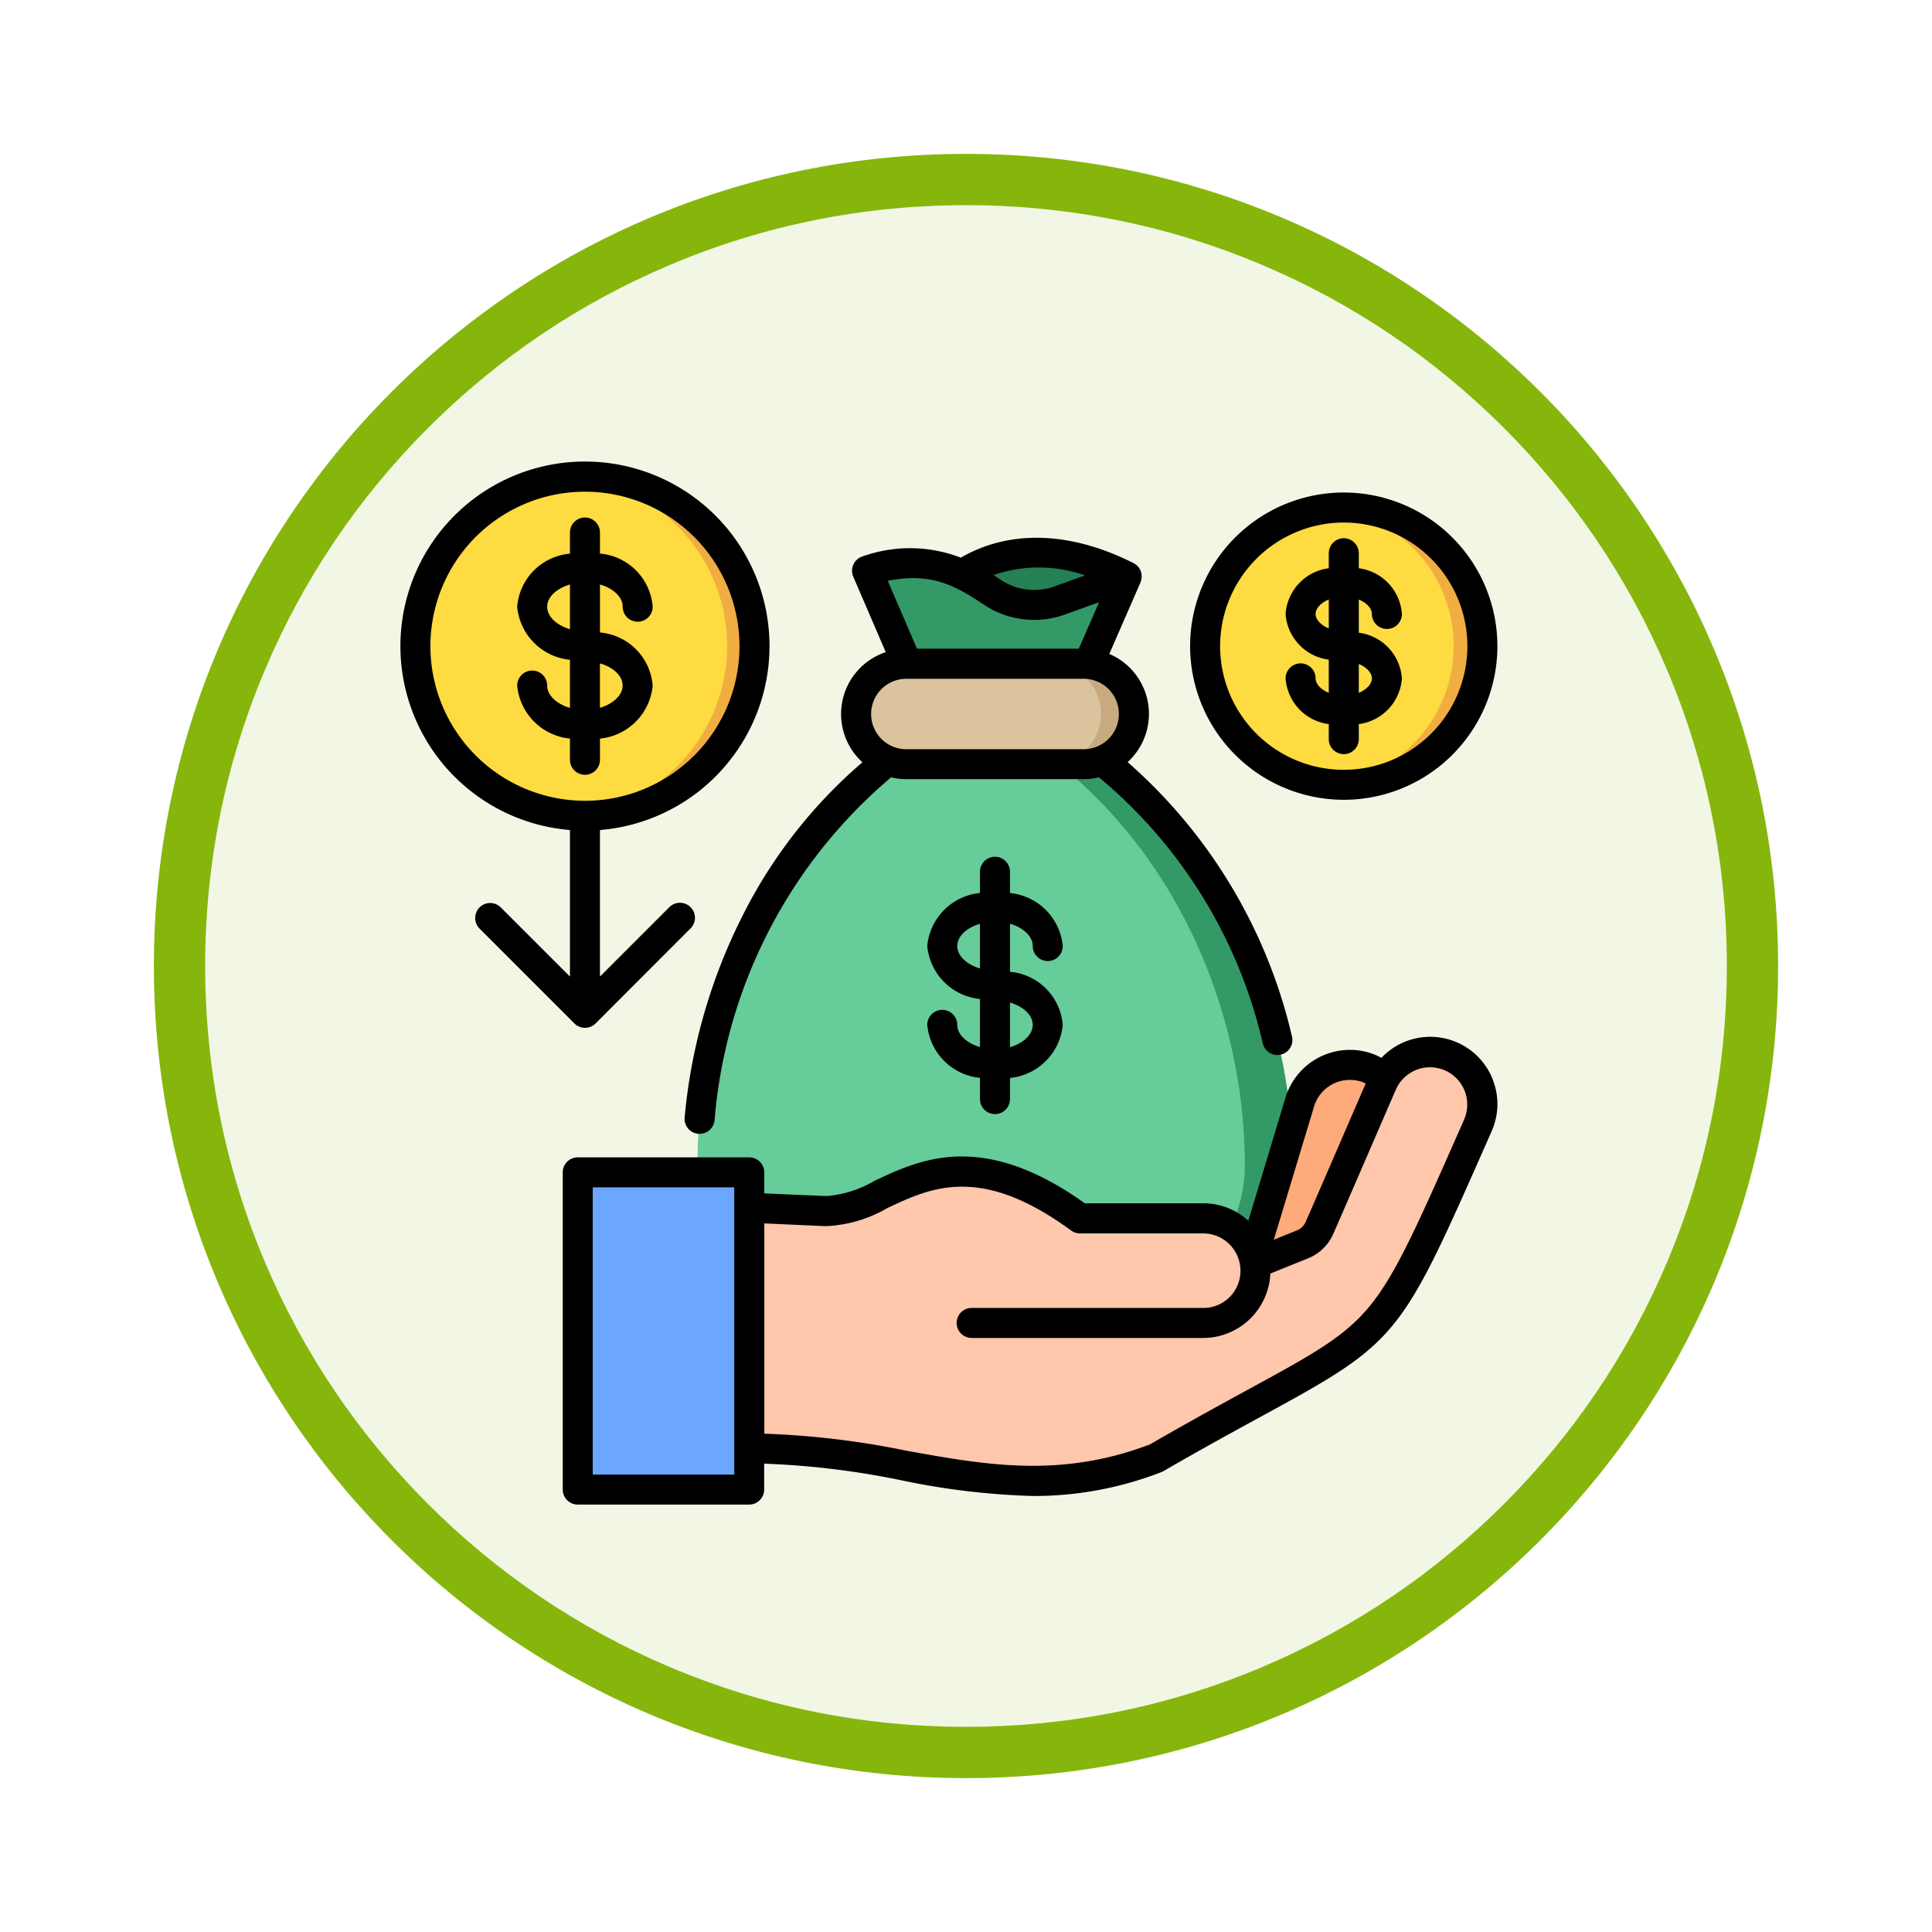 <svg xmlns="http://www.w3.org/2000/svg" xmlns:xlink="http://www.w3.org/1999/xlink" width="113" height="113" viewBox="0 0 113 113">
  <defs>
    <filter id="Trazado_982547" x="0" y="0" width="113" height="113" filterUnits="userSpaceOnUse">
      <feOffset dy="3" input="SourceAlpha"/>
      <feGaussianBlur stdDeviation="3" result="blur"/>
      <feFlood flood-opacity="0.161"/>
      <feComposite operator="in" in2="blur"/>
      <feComposite in="SourceGraphic"/>
    </filter>
  </defs>
  <g id="Grupo_1174967" data-name="Grupo 1174967" transform="translate(-272 -5222.553)">
    <g id="Grupo_1172014" data-name="Grupo 1172014" transform="translate(281 5228.553)">
      <g id="Grupo_1167343" data-name="Grupo 1167343" transform="translate(0)">
        <g id="Grupo_1166777" data-name="Grupo 1166777" transform="translate(0)">
          <g id="Grupo_1164305" data-name="Grupo 1164305">
            <g id="Grupo_1163948" data-name="Grupo 1163948">
              <g id="Grupo_1158168" data-name="Grupo 1158168">
                <g id="Grupo_1152576" data-name="Grupo 1152576">
                  <g id="Grupo_1148633" data-name="Grupo 1148633">
                    <g id="Grupo_1148525" data-name="Grupo 1148525">
                      <g transform="matrix(1, 0, 0, 1, -9, -6)" filter="url(#Trazado_982547)">
                        <g id="Trazado_982547-2" data-name="Trazado 982547" transform="translate(9 6)" fill="#f2f7e5">
                          <path d="M 47.5 93.5 C 41.289 93.5 35.265 92.284 29.595 89.886 C 24.118 87.569 19.198 84.252 14.973 80.027 C 10.748 75.802 7.431 70.882 5.114 65.405 C 2.716 59.735 1.5 53.711 1.5 47.5 C 1.5 41.289 2.716 35.265 5.114 29.595 C 7.431 24.118 10.748 19.198 14.973 14.973 C 19.198 10.748 24.118 7.431 29.595 5.114 C 35.265 2.716 41.289 1.5 47.5 1.5 C 53.711 1.5 59.735 2.716 65.405 5.114 C 70.882 7.431 75.802 10.748 80.027 14.973 C 84.252 19.198 87.569 24.118 89.886 29.595 C 92.284 35.265 93.5 41.289 93.5 47.5 C 93.5 53.711 92.284 59.735 89.886 65.405 C 87.569 70.882 84.252 75.802 80.027 80.027 C 75.802 84.252 70.882 87.569 65.405 89.886 C 59.735 92.284 53.711 93.5 47.5 93.5 Z" stroke="none"/>
                          <path d="M 47.5 3 C 41.491 3 35.664 4.176 30.18 6.496 C 24.881 8.737 20.122 11.946 16.034 16.034 C 11.946 20.122 8.737 24.881 6.496 30.18 C 4.176 35.664 3 41.491 3 47.5 C 3 53.509 4.176 59.336 6.496 64.82 C 8.737 70.119 11.946 74.878 16.034 78.966 C 20.122 83.054 24.881 86.263 30.18 88.504 C 35.664 90.824 41.491 92 47.5 92 C 53.509 92 59.336 90.824 64.82 88.504 C 70.119 86.263 74.878 83.054 78.966 78.966 C 83.054 74.878 86.263 70.119 88.504 64.82 C 90.824 59.336 92 53.509 92 47.5 C 92 41.491 90.824 35.664 88.504 30.18 C 86.263 24.881 83.054 20.122 78.966 16.034 C 74.878 11.946 70.119 8.737 64.82 6.496 C 59.336 4.176 53.509 3 47.5 3 M 47.5 0 C 73.734 0 95 21.266 95 47.5 C 95 73.734 73.734 95 47.5 95 C 21.266 95 0 73.734 0 47.5 C 0 21.266 21.266 0 47.5 0 Z" stroke="none" fill="#86b60c"/>
                        </g>
                      </g>
                    </g>
                  </g>
                </g>
              </g>
            </g>
          </g>
        </g>
      </g>
    </g>
    <g id="income_18274482" transform="translate(294.918 5236.453)">
      <g id="Grupo_1174966" data-name="Grupo 1174966" transform="translate(1.367 13.966)">
        <g id="Grupo_1174953" data-name="Grupo 1174953" transform="translate(16.507 15.707)">
          <path id="Trazado_1035519" data-name="Trazado 1035519" d="M156.264,145.089h5.018c8.163,5.593,12.391,15.416,12.391,24.6a8.3,8.3,0,0,1-8.283,8.283H147.138a8.3,8.3,0,0,1-8.28-8.283c0-9.186,4.229-19.008,12.391-24.6Z" transform="translate(-138.858 -145.089)" fill="#6c9" fill-rule="evenodd"/>
        </g>
        <g id="Grupo_1174954" data-name="Grupo 1174954" transform="translate(36.133 15.707)">
          <path id="Trazado_1035520" data-name="Trazado 1035520" d="M295.163,145.089h2.8c8.163,5.593,12.392,15.416,12.392,24.6a8.3,8.3,0,0,1-8.283,8.283h-2.8a8.3,8.3,0,0,0,8.283-8.283C307.554,160.5,303.322,150.682,295.163,145.089Z" transform="translate(-295.163 -145.089)" fill="#396" fill-rule="evenodd"/>
        </g>
        <g id="Grupo_1174955" data-name="Grupo 1174955" transform="translate(31.695 4.437)">
          <path id="Trazado_1035521" data-name="Trazado 1035521" d="M259.815,56.816c3-2.153,6.606-1.759,9.929-.082l-5.135,3.248Z" transform="translate(-259.815 -55.336)" fill="#258053" fill-rule="evenodd"/>
        </g>
        <g id="Grupo_1174956" data-name="Grupo 1174956" transform="translate(26.425 5.067)">
          <path id="Trazado_1035522" data-name="Trazado 1035522" d="M221.072,68.272l-3.227-7.487a7.52,7.52,0,0,1,7.278,1.233,4.412,4.412,0,0,0,4.058.494l3.863-1.39-2.974,6.812Z" transform="translate(-217.845 -60.354)" fill="#396" fill-rule="evenodd"/>
        </g>
        <g id="Grupo_1174957" data-name="Grupo 1174957" transform="translate(25.785 10.945)">
          <path id="Trazado_1035523" data-name="Trazado 1035523" d="M215.686,107.166H226.07a2.939,2.939,0,0,1,0,5.878H215.686a2.939,2.939,0,0,1,0-5.878Z" transform="translate(-212.751 -107.166)" fill="#dbc39e" fill-rule="evenodd"/>
        </g>
        <g id="Grupo_1174958" data-name="Grupo 1174958" transform="translate(49.029 34.42)">
          <path id="Trazado_1035524" data-name="Trazado 1035524" d="M397.866,305.3l2.715-9a3.068,3.068,0,0,1,3.809-2.047,3.027,3.027,0,0,1,1.162.657,2.449,2.449,0,0,0-.135.274c-.835,1.887,1.066,7.8.27,10.085-.188.54-4.581-.792-5.114-.576l-2.615,1.055A2.682,2.682,0,0,0,397.866,305.3Z" transform="translate(-397.866 -294.115)" fill="#ffaa7b" fill-rule="evenodd"/>
        </g>
        <g id="Grupo_1174959" data-name="Grupo 1174959" transform="translate(14.452 33.658)">
          <path id="Trazado_1035525" data-name="Trazado 1035525" d="M170.217,292.344c-6.393,14.474-4.918,11.436-18.823,19.474-10.348,3.969-17.072-2.384-28.895,0l.128-14.868,9.438.423c3.5.156,6.688-5.568,14.861.423h7.214a3.065,3.065,0,0,1,3.028,2.644l2.754-1.112a1.854,1.854,0,0,0,1.038-1c.9-2.04,3.365-7.772,3.667-8.45a3.056,3.056,0,0,1,5.59,2.47Z" transform="translate(-122.499 -288.054)" fill="#ffc7ab" fill-rule="evenodd"/>
        </g>
        <g id="Grupo_1174960" data-name="Grupo 1174960" transform="translate(9.499 40.71)">
          <path id="Trazado_1035526" data-name="Trazado 1035526" d="M83.049,344.214H93.084v18.557H83.049Z" transform="translate(-83.049 -344.214)" fill="#6ba7ff" fill-rule="evenodd"/>
        </g>
        <g id="Grupo_1174961" data-name="Grupo 1174961" transform="translate(0 0)">
          <path id="Trazado_1035527" data-name="Trazado 1035527" d="M17.323,39.843A9.922,9.922,0,1,0,7.4,29.922a9.939,9.939,0,0,0,9.922,9.922Z" transform="translate(-7.401 -20)" fill="#fedb41" fill-rule="evenodd"/>
        </g>
        <g id="Grupo_1174962" data-name="Grupo 1174962" transform="translate(46.208 1.809)">
          <path id="Trazado_1035528" data-name="Trazado 1035528" d="M383.508,50.63a8.113,8.113,0,1,0-8.113-8.113A8.128,8.128,0,0,0,383.508,50.63Z" transform="translate(-375.395 -34.404)" fill="#fedb41" fill-rule="evenodd"/>
        </g>
        <g id="Grupo_1174963" data-name="Grupo 1174963" transform="translate(37.174 10.945)">
          <path id="Trazado_1035529" data-name="Trazado 1035529" d="M303.455,107.166h1.93a2.939,2.939,0,0,1,0,5.878h-1.93a2.939,2.939,0,0,0,0-5.878Z" transform="translate(-303.455 -107.166)" fill="#c7aa7f" fill-rule="evenodd"/>
        </g>
        <g id="Grupo_1174964" data-name="Grupo 1174964" transform="translate(53.475 1.809)">
          <path id="Trazado_1035530" data-name="Trazado 1035530" d="M434.116,34.4a8.113,8.113,0,0,1,0,16.226,8.278,8.278,0,0,1-.846-.046,8.111,8.111,0,0,0,0-16.133A7.354,7.354,0,0,1,434.116,34.4Z" transform="translate(-433.27 -34.405)" fill="#f0ae42" fill-rule="evenodd"/>
        </g>
        <g id="Grupo_1174965" data-name="Grupo 1174965" transform="translate(9.126 0)">
          <path id="Trazado_1035531" data-name="Trazado 1035531" d="M80.874,20a9.922,9.922,0,0,1,0,19.843c-.27,0-.533-.011-.8-.032a9.922,9.922,0,0,0,0-19.779C80.341,20.011,80.6,20,80.874,20Z" transform="translate(-80.078 -20)" fill="#f0ae42" fill-rule="evenodd"/>
        </g>
      </g>
      <path id="Trazado_1035532" data-name="Trazado 1035532" d="M11.3,46.215a.874.874,0,0,0,.62-.257L17.472,40.4a.877.877,0,1,0-1.241-1.241l-4.058,4.058v-8.57a10.794,10.794,0,1,0-1.755,0v8.57L6.36,39.161A.877.877,0,0,0,5.119,40.4l5.556,5.556A.875.875,0,0,0,11.3,46.215ZM2.255,23.9a9.039,9.039,0,1,1,9.04,9.037A9.051,9.051,0,0,1,2.255,23.9Zm18.27,15.737a32.718,32.718,0,0,0-3.4,11.825.877.877,0,0,0,.8.952c.027,0,.053,0,.079,0a.878.878,0,0,0,.873-.8A29.4,29.4,0,0,1,29.2,31.566a3.8,3.8,0,0,0,.887.105h10.38a3.811,3.811,0,0,0,.892-.106,28.583,28.583,0,0,1,9.584,15.57.877.877,0,1,0,1.705-.413,30.487,30.487,0,0,0-9.613-16.047,3.813,3.813,0,0,0-1.071-6.328l1.826-4.186s0-.009,0-.014a.875.875,0,0,0,.06-.223c0-.008,0-.016,0-.023a.877.877,0,0,0-.006-.227l0-.026a.868.868,0,0,0-.026-.1l0-.006a.889.889,0,0,0-.042-.1l-.012-.024a.873.873,0,0,0-.132-.19l-.007-.009-.008-.008a.866.866,0,0,0-.181-.144l-.028-.016-.028-.016c-3.689-1.863-7.255-1.969-10.1-.318a8.254,8.254,0,0,0-5.735-.078.878.878,0,0,0-.557,1.188l1.9,4.416a3.814,3.814,0,0,0-1.365,6.441,28.9,28.9,0,0,0-7,8.955ZM40.546,19.755l-1.72.619a3.535,3.535,0,0,1-3.272-.4q-.182-.122-.366-.241A8.141,8.141,0,0,1,40.546,19.755Zm-5.966,1.68a5.3,5.3,0,0,0,4.84.589l1.946-.7-1.185,2.716H30.714l-1.709-3.969C31.51,19.568,32.926,20.329,34.581,21.436ZM30.087,25.8h10.38a2.06,2.06,0,0,1,.8,3.957c-.021.007-.041.015-.061.023a2.047,2.047,0,0,1-.743.141H30.087a2.038,2.038,0,0,1-.713-.13.885.885,0,0,0-.093-.035,2.061,2.061,0,0,1,.806-3.955ZM64.4,49.258a3.928,3.928,0,0,0-6.52-1.287,3.8,3.8,0,0,0-.712-.3,3.94,3.94,0,0,0-4.9,2.629l-2.172,7.2a3.924,3.924,0,0,0-2.636-1.022H40.527c-6-4.286-9.638-2.569-12.3-1.311a6.52,6.52,0,0,1-2.8.889L21.782,55.9V54.669a.877.877,0,0,0-.877-.877H10.873a.877.877,0,0,0-.877.877V73.223a.877.877,0,0,0,.877.877H20.9a.877.877,0,0,0,.877-.877V71.707a48.225,48.225,0,0,1,8.026.974,42.877,42.877,0,0,0,7.7.917,20.516,20.516,0,0,0,7.514-1.4.867.867,0,0,0,.125-.06c2.342-1.354,4.275-2.409,5.828-3.256C58.9,64.559,59,64.339,64.09,52.8l.236-.535a3.9,3.9,0,0,0,.069-3.01ZM53.943,50.808a2.185,2.185,0,0,1,2.717-1.454,2.045,2.045,0,0,1,.3.119c-.232.533-.643,1.483-1.131,2.611-.828,1.913-1.858,4.295-2.366,5.45a.971.971,0,0,1-.563.545l-1.315.531ZM20.027,72.345H11.75v-16.8h8.277Zm42.7-20.787-.237.537c-2.5,5.663-3.755,8.5-5.273,10.371-1.483,1.824-3.352,2.844-7.077,4.876-1.548.845-3.472,1.894-5.806,3.243-5.244,1.99-9.6,1.2-14.209.37a49.452,49.452,0,0,0-8.339-1v-12.3l3.566.161a7.775,7.775,0,0,0,3.624-1.055c2.557-1.207,5.455-2.574,10.752,1.309a.877.877,0,0,0,.519.17h7.211a2.186,2.186,0,0,1,2.037,1.417c.016.041.03.083.043.125s.017.059.025.089.016.064.023.1.014.071.02.107A2.168,2.168,0,0,1,47.454,62.6H33.913a.877.877,0,0,0,0,1.755H47.454a3.938,3.938,0,0,0,3.928-3.766l2.18-.881a2.709,2.709,0,0,0,1.512-1.465c.511-1.161,1.542-3.545,2.37-5.46.626-1.446,1.166-2.7,1.295-2.985a2.178,2.178,0,0,1,3.983,1.763ZM37.486,41.433a.877.877,0,1,0,1.755,0,3.435,3.435,0,0,0-3.087-3.1V37.089a.877.877,0,0,0-1.755,0V38.33a3.433,3.433,0,0,0-3.083,3.1,3.433,3.433,0,0,0,3.083,3.1v2.812c-.773-.225-1.328-.731-1.328-1.3a.877.877,0,1,0-1.755,0,3.433,3.433,0,0,0,3.083,3.1v1.241a.877.877,0,0,0,1.755,0V49.147a3.435,3.435,0,0,0,3.087-3.1,3.386,3.386,0,0,0-3.087-3.107V40.128c.775.224,1.332.732,1.332,1.305Zm-4.415,0c0-.573.555-1.08,1.328-1.3v2.61C33.626,42.513,33.071,42.007,33.071,41.433Zm4.415,4.611c0,.574-.557,1.081-1.332,1.305v-2.61c.775.224,1.332.731,1.332,1.305Zm-25.313-15.5V29.3a3.433,3.433,0,0,0,3.084-3.1,3.385,3.385,0,0,0-3.084-3.107V20.285c.774.225,1.329.731,1.329,1.3a.877.877,0,1,0,1.755,0,3.385,3.385,0,0,0-3.084-3.107V17.245a.877.877,0,0,0-1.755,0v1.238A3.386,3.386,0,0,0,7.331,21.59a3.434,3.434,0,0,0,3.087,3.1v2.813c-.775-.224-1.332-.731-1.332-1.305a.877.877,0,1,0-1.755,0,3.434,3.434,0,0,0,3.087,3.1v1.241a.877.877,0,0,0,1.755,0ZM13.5,26.2c0,.561-.562,1.071-1.329,1.3V24.9C12.946,25.121,13.5,25.627,13.5,26.2ZM9.086,21.59c0-.574.557-1.081,1.332-1.305V22.9C9.642,22.671,9.086,22.164,9.086,21.59ZM55.678,32.879A8.986,8.986,0,1,0,46.69,23.9,8.994,8.994,0,0,0,55.678,32.879Zm0-16.216A7.231,7.231,0,1,1,48.445,23.9,7.239,7.239,0,0,1,55.678,16.663Zm-1.648,9.115a.877.877,0,0,0-1.755,0A2.9,2.9,0,0,0,54.8,28.452v.878a.877.877,0,1,0,1.755,0v-.878a2.9,2.9,0,0,0,2.522-2.674,2.892,2.892,0,0,0-2.522-2.671V21.166c.475.194.767.53.767.844a.877.877,0,0,0,1.755,0,2.9,2.9,0,0,0-2.522-2.674v-.878a.877.877,0,1,0-1.755,0v.878a2.9,2.9,0,0,0-2.526,2.674A2.9,2.9,0,0,0,54.8,24.683v1.939C54.323,26.428,54.029,26.092,54.029,25.778Zm3.293,0c0,.313-.293.649-.767.844V24.938C57.03,25.131,57.322,25.466,57.322,25.778Zm-3.293-3.769c0-.314.294-.65.771-.844v1.689C54.323,22.659,54.029,22.323,54.029,22.009Z"/>
    </g>
  </g>
</svg>
